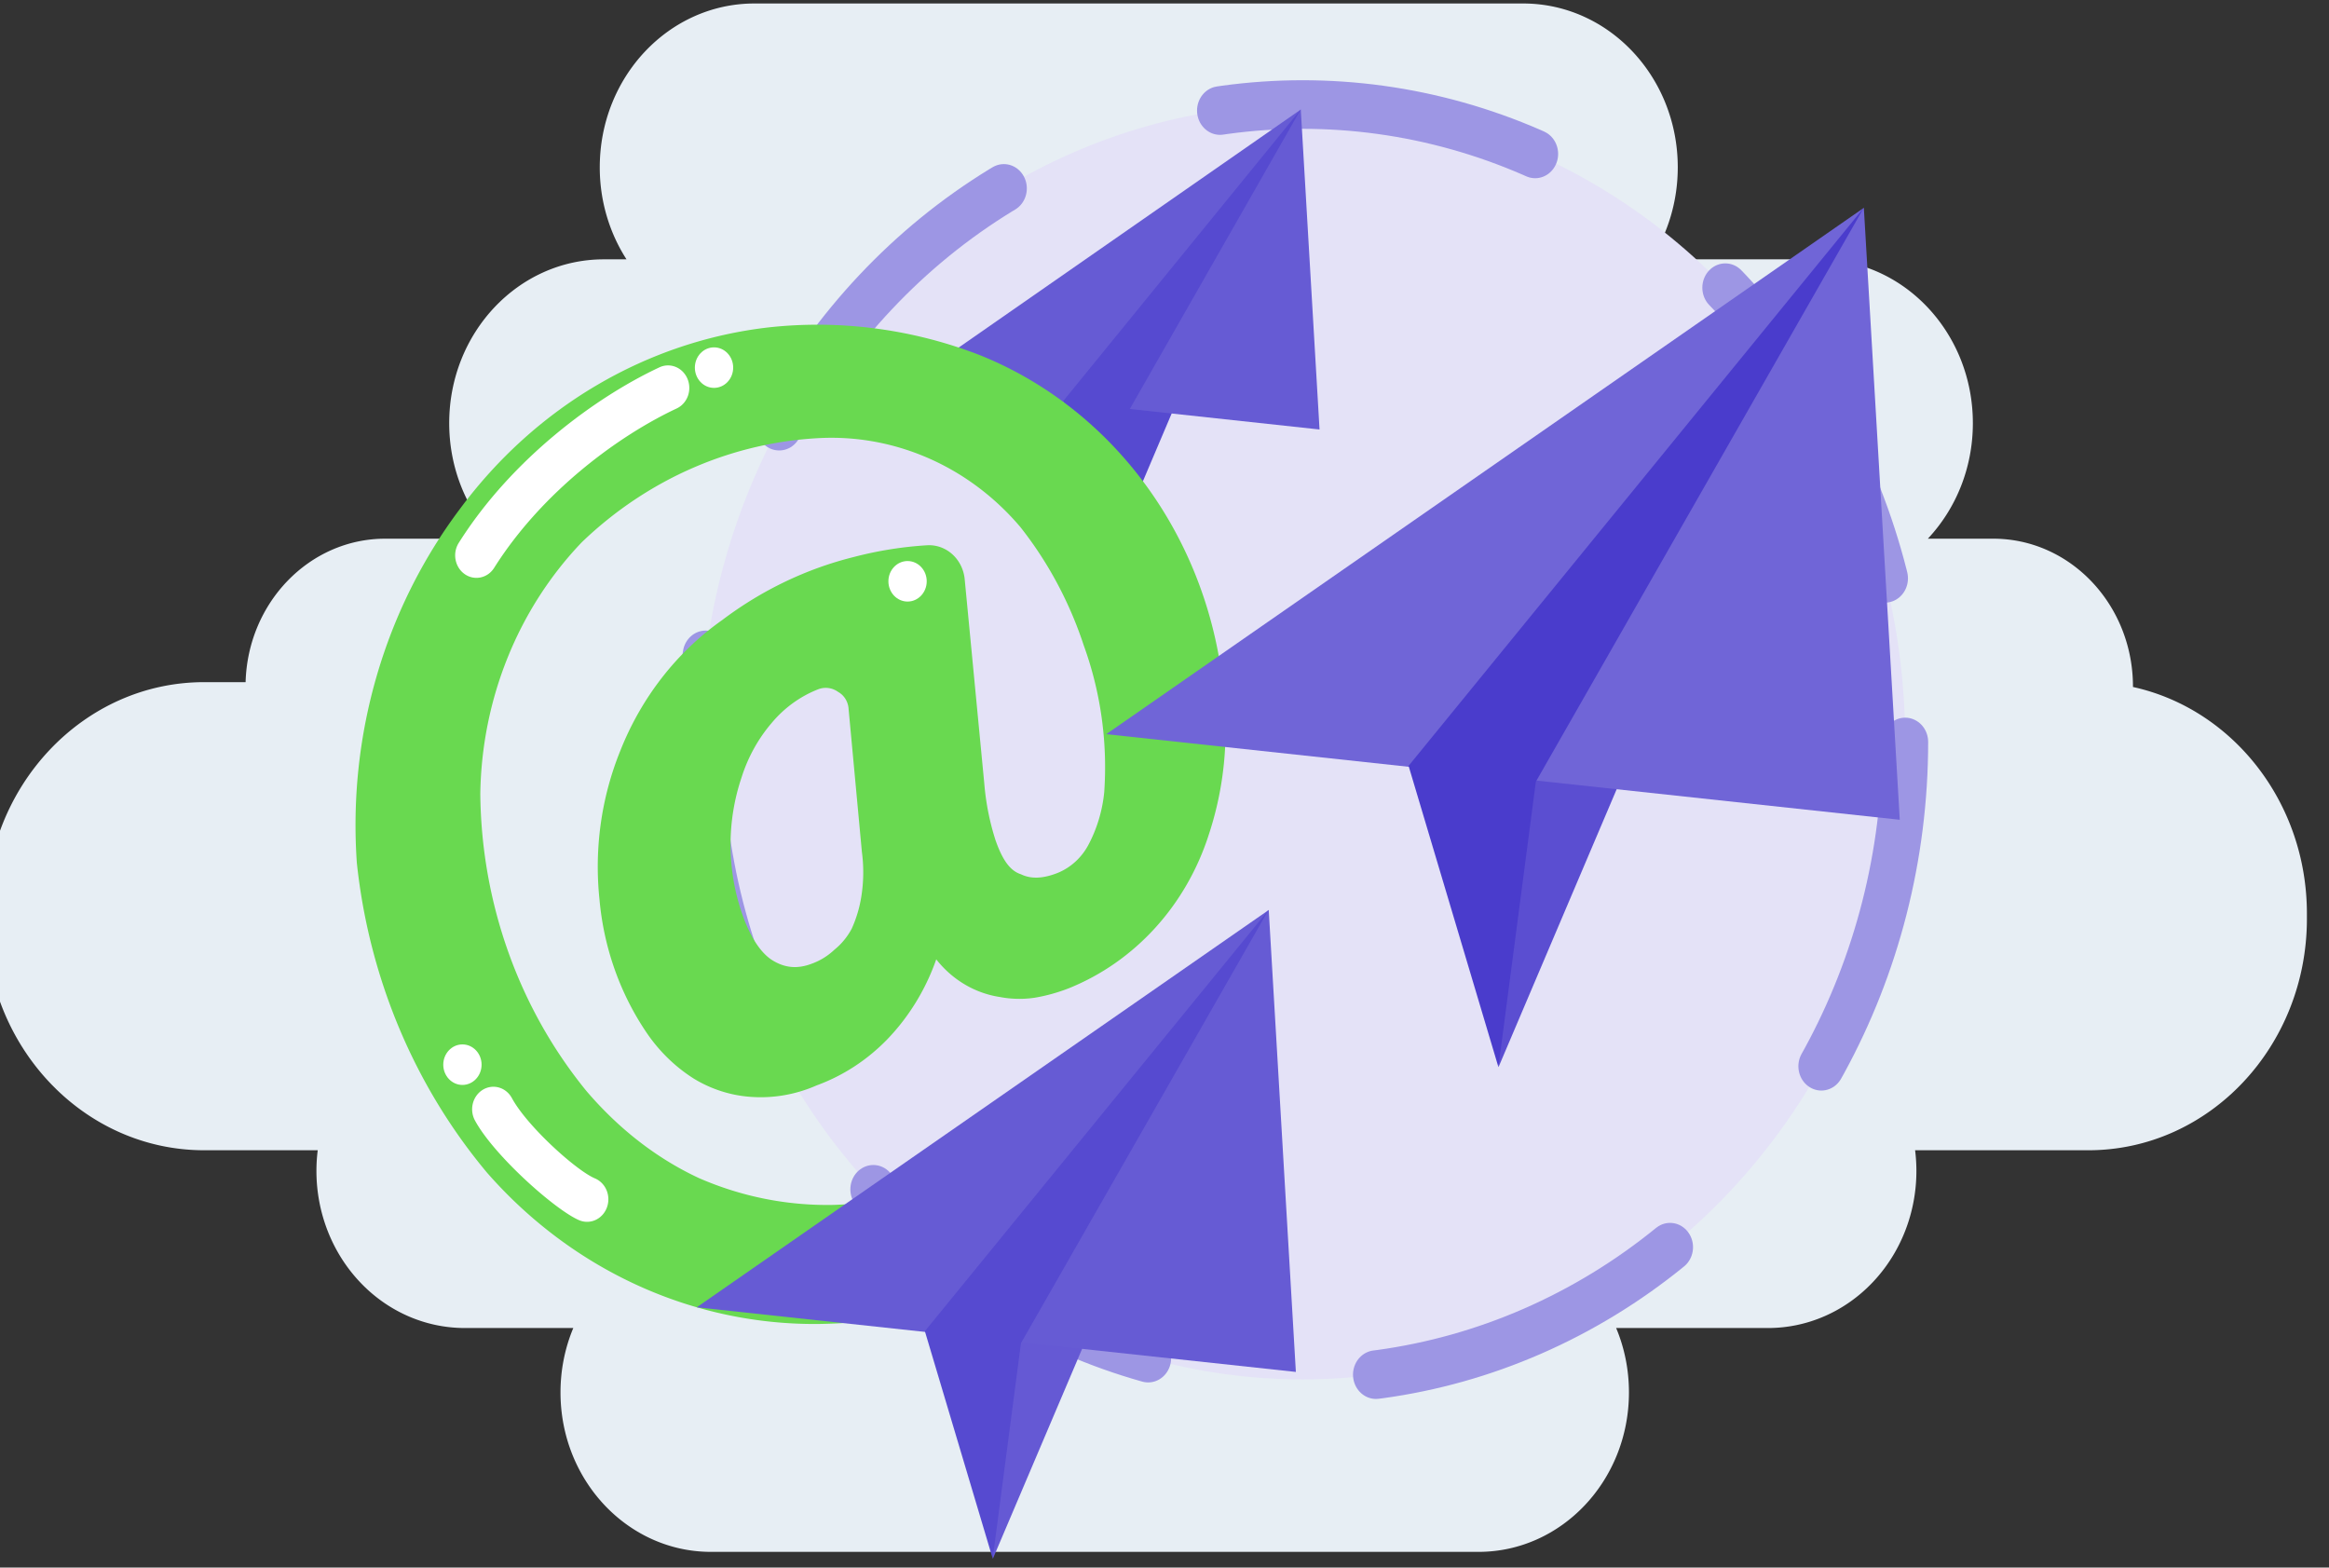 <svg viewBox="0 0 263 177" xmlns="http://www.w3.org/2000/svg" xml:space="preserve" fill-rule="evenodd" clip-rule="evenodd" stroke-linecap="round" stroke-linejoin="round" stroke-miterlimit="1.5">
  <rect x="0" y="0" width="263" height="177" fill="#333333" stroke="none"/>
  <g transform="matrix(1.358 0 0 .585 -4084.189 -270.53)">
    <g id="contact_illustration">
      <path d="M1235.17 3511a28.37 28.37 0 0 1-4.93-16.02c0-15.75 12.77-28.51 28.51-28.51h141.74c15.75 0 28.51 12.76 28.51 28.51 0 5.94-1.82 11.45-4.92 16.02h30.82c15.74 0 28.51 12.76 28.51 28.51 0 7.85-3.17 14.95-8.3 20.11h12.06c14.23 0 25.76 11.53 25.76 25.75v.06c18.31 3.79 32.07 20.01 32.07 39.45v.89c0 22.25-18.04 40.29-40.29 40.29h-31.95a27.314 27.314 0 0 1-7.77 22.93 27.314 27.314 0 0 1-19.33 8.01h-28.02c1.52 3.43 2.36 7.22 2.36 11.21 0 15.32-12.42 27.75-27.74 27.75h-141.52c-15.32 0-27.74-12.43-27.74-27.75 0-3.99.84-7.78 2.36-11.21h-20.02c-7.25 0-14.21-2.88-19.33-8.01a27.314 27.314 0 0 1-8.01-19.33c0-1.21.08-2.42.24-3.6h-20.95c-22.25 0-40.29-18.04-40.29-40.29v-.89c0-22.25 18.04-40.29 40.29-40.29h7.65c.41-13.86 11.78-24.97 25.74-24.97h20.1c-5.13-5.16-8.3-12.26-8.3-20.11 0-15.75 12.76-28.51 28.51-28.51h4.18Z" fill="#E7EEF4" transform="matrix(.451 0 0 1.109 2502.538 -3381.197)"/>
      <circle cx="1393.5" cy="3586.5" r="127.5" fill="#E4E2F7" stroke="#9D96E4" stroke-width="9.72" stroke-dasharray="68.05,48.61,0,0" transform="matrix(.393 0 0 .965 2568.175 -2855.315)"/>
      <path d="m1385.05 3279.93-127 178.94 5 92.06 122-271Z" fill="#564AD0" transform="matrix(.13 0 0 .32 2935.609 -566.01)"/>
      <path d="m1379.73 3345.62-253 166 265 27-12-193Z" fill="#665BD4" transform="matrix(.13 0 0 .32 2936.304 -587.015)"/>
      <path d="m1462 3363-152 176 30 95 12.5-90 109.5-181Z" fill="#564AD0" transform="matrix(.13 0 0 .32 2925.596 -592.572)"/>
      <path d="M.583-.091a.155.155 0 0 1-.031-.003.096.096 0 0 1-.028-.011.088.088 0 0 1-.041-.048.179.179 0 0 1-.063.047.165.165 0 0 1-.07.014.126.126 0 0 1-.057-.011.114.114 0 0 1-.041-.031.137.137 0 0 1-.025-.048A.223.223 0 0 1 .226-.3a.241.241 0 0 1 .059-.108.24.24 0 0 1 .12-.07.324.324 0 0 1 .125-.009.347.347 0 0 1 .063.013.031.031 0 0 1 .021.037l-.042.163a.197.197 0 0 0-.007.047c0 .017.003.028.011.034.007.007.017.01.03.01A.052.052 0 0 0 .64-.196a.112.112 0 0 0 .027-.035.278.278 0 0 0 .025-.119.31.31 0 0 0-.018-.11.22.22 0 0 0-.136-.128.33.33 0 0 0-.225.008.296.296 0 0 0-.154.163.378.378 0 0 0 .002.26c.016.04.039.074.067.101A.292.292 0 0 0 .33.005c.039.013.081.02.127.02A.554.554 0 0 0 .59.01a.385.385 0 0 0 .084-.033.042.042 0 0 1 .021-.006c.011 0 .019.007.024.019l.001.003a.062.062 0 0 1-.032.08L.685.074a.52.52 0 0 1-.228.047.506.506 0 0 1-.173-.029.387.387 0 0 1-.227-.216.46.46 0 0 1-.018-.277.416.416 0 0 1 .184-.241.394.394 0 0 1 .303-.047.41.41 0 0 1 .163.084.33.33 0 0 1 .097.355.258.258 0 0 1-.046.083.205.205 0 0 1-.157.076ZM.381-.187a.057.057 0 0 0 .022-.004.056.056 0 0 0 .02-.011.098.098 0 0 0 .017-.022.12.12 0 0 0 .013-.034l.03-.115a.017.017 0 0 0-.004-.015.019.019 0 0 0-.015-.008c0 .001 0 .001 0 0a.1.1 0 0 0-.048.012.126.126 0 0 0-.04.033.164.164 0 0 0-.038.105c0 .02.004.035.011.044.008.01.018.015.032.015Z" fill="#69D950" fill-rule="nonzero" transform="matrix(89.977 -81.528 33.187 221.041 3046.975 720.812)"/>
      <path d="M1100.16 3484.77c11.43-17.13 29.53-29.49 42.86-35.39a4.987 4.987 0 0 0 2.55-6.59 4.987 4.987 0 0 0-6.59-2.55c-14.67 6.48-34.57 20.13-47.14 38.99a4.997 4.997 0 0 0 1.39 6.93c2.29 1.53 5.4.91 6.93-1.39Z" fill="#fff" transform="matrix(.354 0 0 .869 2659.138 -2456.22)"/>
      <path d="M1113.86 3454.38c-4.45-1.78-15.96-11.62-19.52-17.84a4.997 4.997 0 0 0-6.82-1.86 4.997 4.997 0 0 0-1.86 6.82c4.44 7.78 18.93 19.94 24.48 22.16a4.997 4.997 0 0 0 6.5-2.78 4.997 4.997 0 0 0-2.78-6.5Z" fill="#fff" transform="matrix(.354 0 0 .869 2662.673 -2311.955)"/>
      <circle cx="1187.5" cy="3495.5" r="4.5" fill="#fff" transform="matrix(.354 0 0 .869 2646.502 -2504.188)"/>
      <circle cx="1187.5" cy="3495.5" r="4.5" fill="#fff" transform="matrix(.354 0 0 .869 2625.581 -2369.644)"/>
      <circle cx="1187.5" cy="3495.5" r="4.5" fill="#fff" transform="matrix(.354 0 0 .869 2662.596 -2462.944)"/>
      <g>
        <path d="m1385.05 3279.93-127 178.94 5 92.06 122-271Z" fill="#6559D4" transform="matrix(.188 0 0 .462 2852.61 -877.214)"/>
        <path d="m1379.73 3345.62-253 166 265 27-12-193Z" fill="#665BD4" transform="matrix(.188 0 0 .462 2853.615 -907.591)"/>
        <path d="m1462 3363-152 176 30 95 12.5-90 109.5-181Z" fill="#564AD0" transform="matrix(.188 0 0 .462 2838.13 -915.628)"/>
      </g>
      <g>
        <path d="m1385.05 3279.93-127 178.94 5 92.06 122-271Z" fill="#5B4ED1" transform="matrix(.249 0 0 .612 2817.614 -1504.758)"/>
        <path d="m1379.73 3345.62-253 166 265 27-12-193Z" fill="#7065D7" transform="matrix(.249 0 0 .612 2818.937 -1544.96)"/>
        <path d="m1462 3363-152 176 30 95 12.5-90 109.5-181Z" fill="#4A3CCC" transform="matrix(.249 0 0 .612 2798.443 -1555.598)"/>
      </g>
    </g>
  </g>
</svg>
